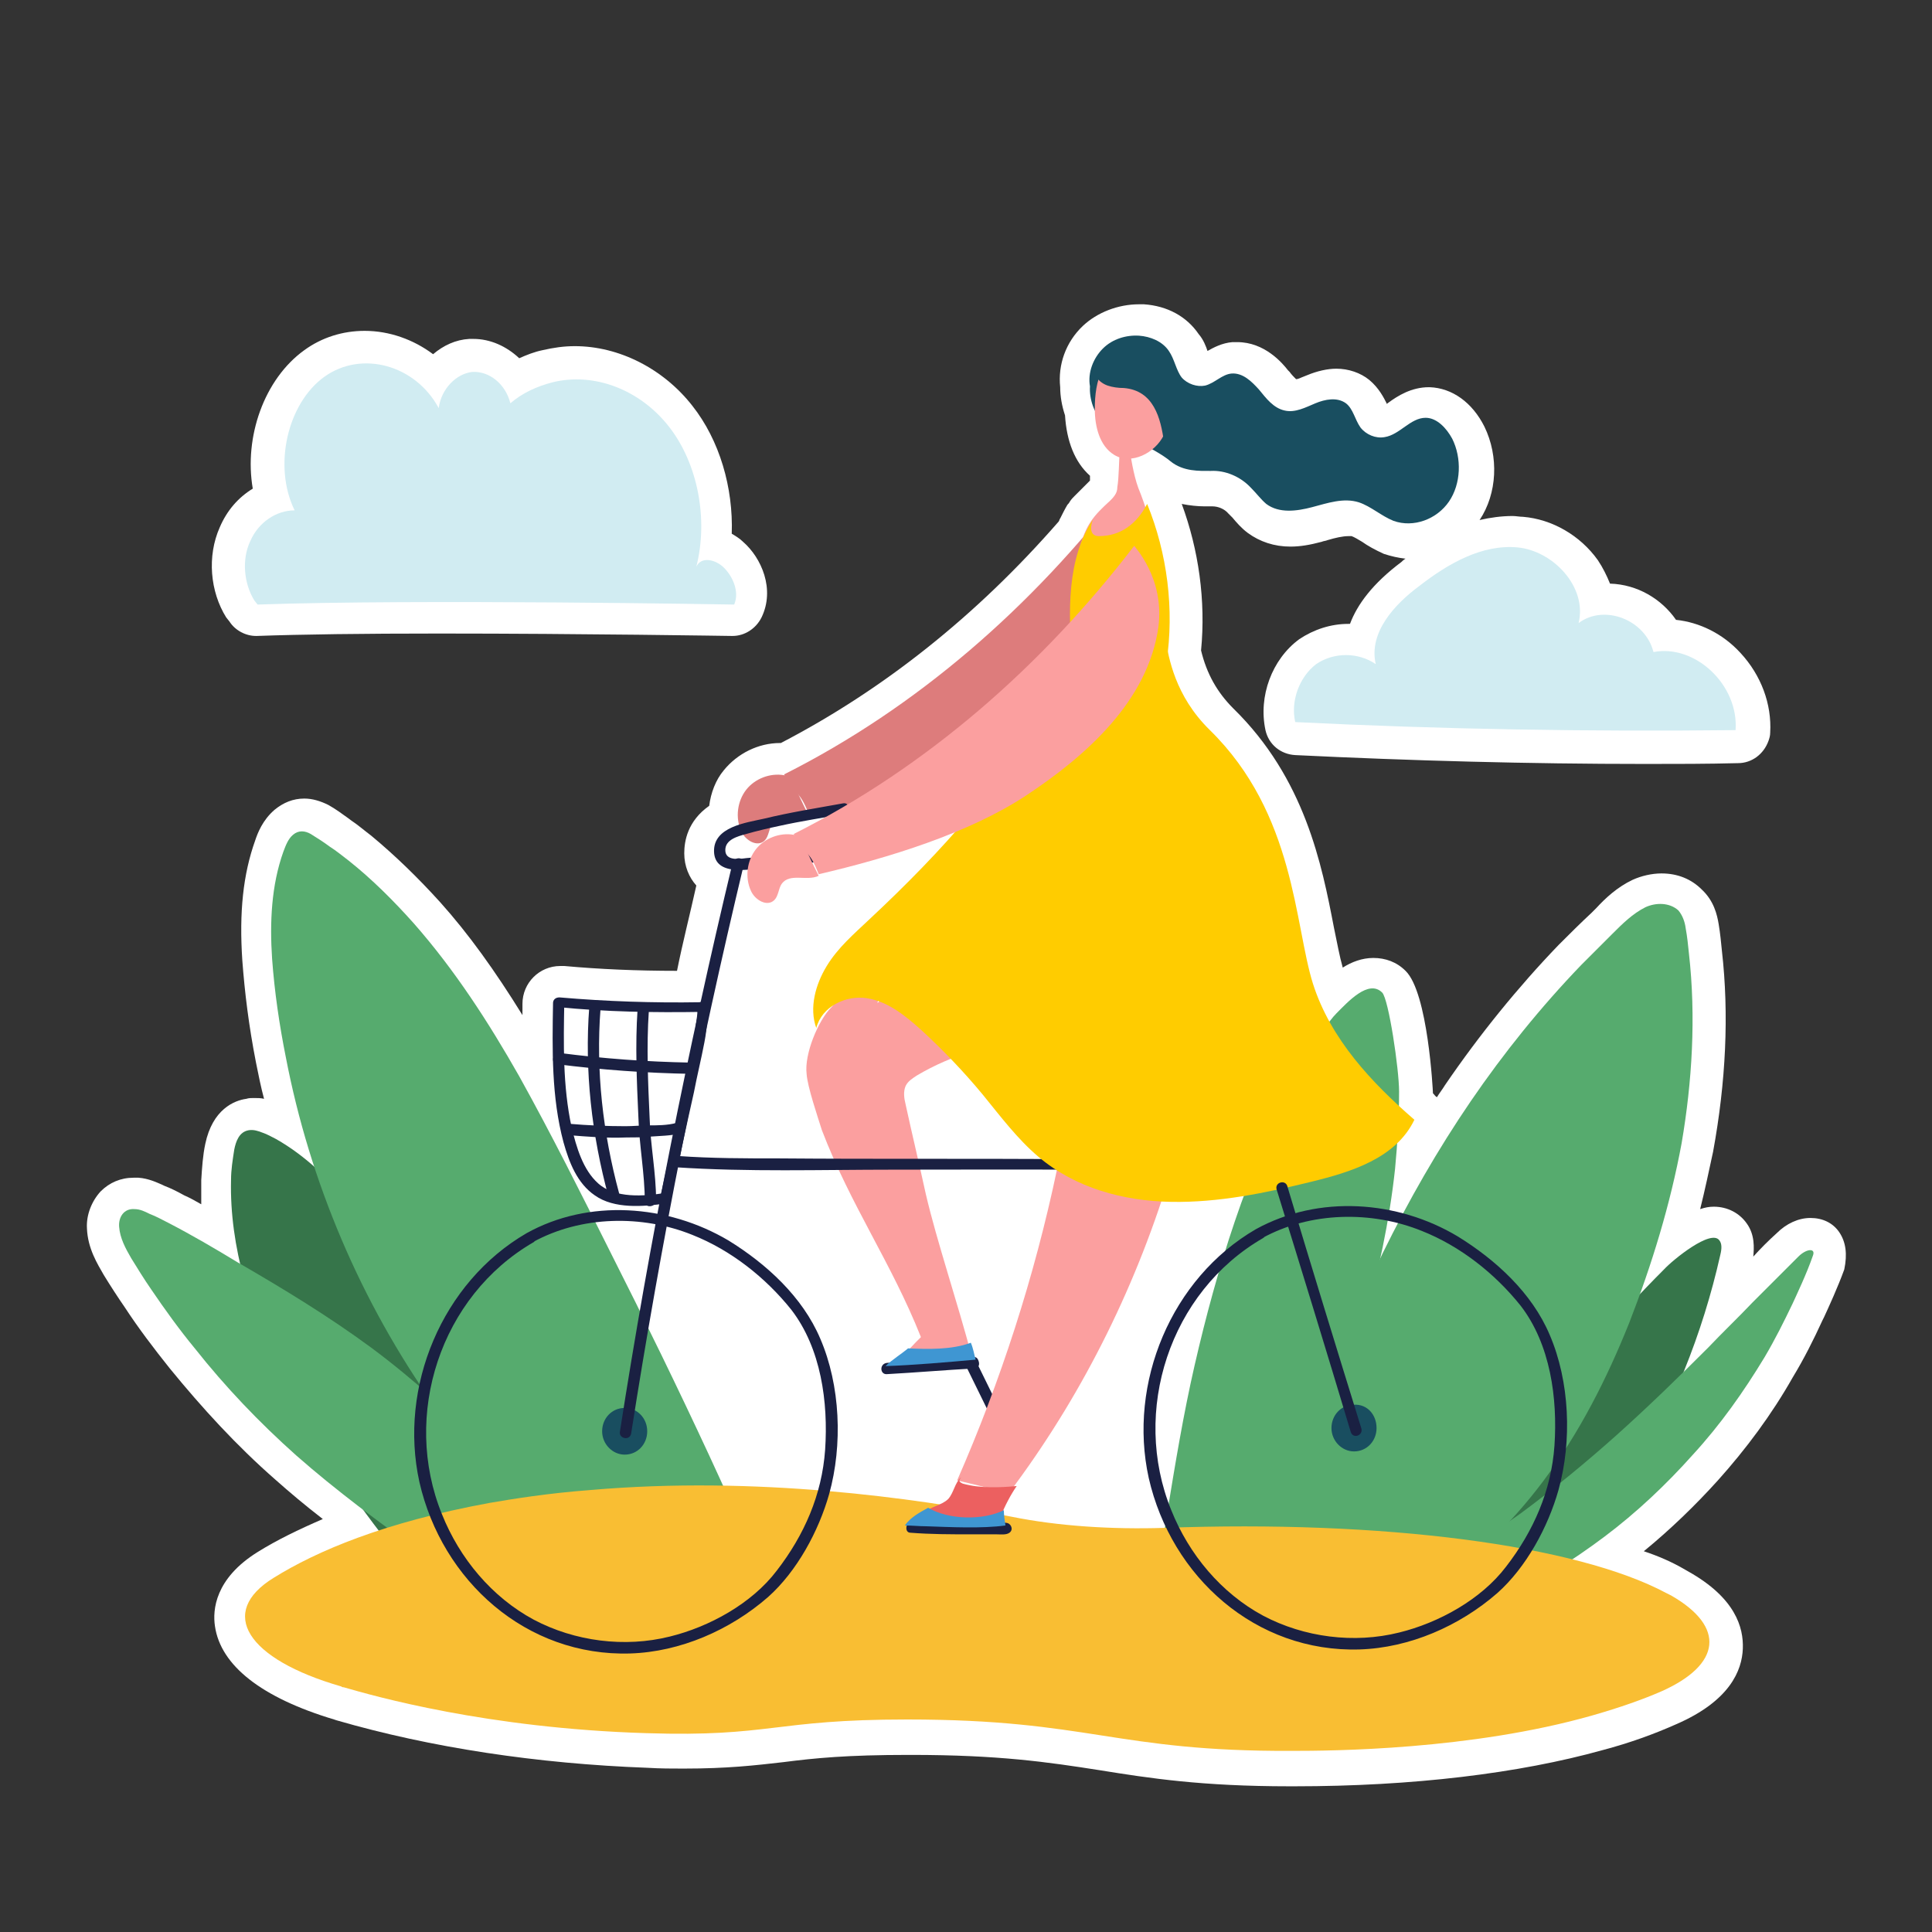 <?xml version="1.0" encoding="utf-8"?>
<!-- Generator: $$$/GeneralStr/196=Adobe Illustrator 27.6.0, SVG Export Plug-In . SVG Version: 6.00 Build 0)  -->
<svg version="1.1" id="圖層_1" xmlns="http://www.w3.org/2000/svg" xmlns:xlink="http://www.w3.org/1999/xlink" x="0px" y="0px"
	 viewBox="0 0 240 240" style="enable-background:new 0 0 240 240;" xml:space="preserve">
<rect x="0" y="0" width="240" height="240" fill="#333333" stroke="none"/>
<style type="text/css">
	.st0{fill:#FFFFFF;}
	.st1{fill:#36754A;}
	.st2{fill:#56AB6E;}
	.st3{fill:#F9BE33;}
	.st4{fill:#D1ECF2;}
	.st5{fill:#194E60;}
	.st6{fill:#DD7C7C;}
	.st7{fill:#FB9F9F;}
	.st8{fill:#1A2042;}
	.st9{fill:#FFCC00;}
	.st10{fill:#EC6060;}
	.st11{fill:#3F96D2;}
</style>
<g>
	<g>
		<path class="st0" d="M228.5,153.1c-0.8-1.2-2.1-1.8-3.6-1.8c-1.5,0-3,0.7-4.2,1.9c-1,0.9-2,1.9-2.9,2.9c0.1-1.1,0.2-2.7-0.8-4.1
			c-0.9-1.3-2.4-2.1-4.1-2.1c0,0,0,0,0,0c-0.6,0-1.1,0.1-1.7,0.3c0.6-2.4,1.1-4.8,1.6-7.1c1.6-8.7,2-17.1,1.1-25
			c-0.1-1-0.2-2.1-0.4-3.3c-0.2-1.2-0.6-2.9-2.1-4.3c-1.3-1.3-3-2-5-2c-1.2,0-2.5,0.3-3.6,0.8c-1.9,0.9-3.4,2.3-4.5,3.5
			c-0.2,0.2-0.4,0.4-0.6,0.6c-1.4,1.3-2.7,2.6-4.1,4c-5,5.2-9.8,11.1-14.1,17.4c-0.3,0.5-0.7,1-1,1.5c0,0,0,0,0,0
			c-0.2-0.1-0.3-0.3-0.5-0.5c0,0,0-0.1,0-0.1c0-0.1-0.6-12.4-3.4-15.1c-1.1-1.1-2.5-1.6-4-1.6c-1.4,0-2.7,0.5-3.8,1.2
			c-0.4-1.4-0.7-3.1-1.1-5c-1.5-7.8-3.6-18.5-12.5-27.2c-2-2-3.3-4.3-4-7.2c0.6-6.2-0.3-12.5-2.4-18.2c1,0.2,2,0.3,2.8,0.3
			c0.3,0,0.6,0,0.9,0l0.1,0c0.7,0,1.5,0.3,2,0.9c0.1,0.1,0.3,0.3,0.5,0.5c0.5,0.6,1.1,1.3,1.9,1.9c1.5,1.1,3.3,1.7,5.3,1.7
			c1.2,0,2.4-0.2,3.9-0.6c0.2-0.1,0.5-0.1,0.7-0.2c1-0.3,1.9-0.5,2.6-0.5c0.2,0,0.3,0,0.4,0c0.3,0.1,0.8,0.4,1.3,0.7
			c0.7,0.5,1.6,1,2.7,1.5c0.9,0.3,1.8,0.5,2.7,0.6c-0.2,0.1-0.4,0.3-0.5,0.4c-3.6,2.7-5.5,5.3-6.4,7.7c-0.1,0-0.2,0-0.2,0
			c-2.2,0-4.3,0.7-6.1,1.9c-3.4,2.5-5.1,7.1-4.2,11.3c0.4,1.8,1.9,3,3.7,3.1c14.4,0.7,29,1.1,43.5,1.1c3.8,0,7.7,0,11.5-0.1
			c1.7,0,3.2-1.1,3.8-2.8l0,0c0.1-0.3,0.2-0.6,0.2-1c0.2-3.5-1.1-7.1-3.7-9.9c-2.2-2.4-5.1-3.8-8-4.1c-1.8-2.6-4.8-4.4-8.2-4.5
			c-0.4-1-0.9-2-1.5-2.9c-2.2-3.1-5.7-5.1-9.3-5.4c-0.4,0-0.9-0.1-1.3-0.1c0,0,0,0,0,0c-1.4,0-2.8,0.2-4.1,0.5
			c2.2-3.3,2.4-7.9,0.6-11.6c-1.5-3-4-4.8-6.8-4.9c0,0,0,0-0.1,0c-2.2,0-3.9,1.1-5,1.9c-0.1,0.1-0.2,0.1-0.2,0.2c-0.4-0.8-1-2-2.2-3
			c-1.1-0.9-2.6-1.4-4.1-1.4c-1.1,0-2.4,0.3-3.6,0.8c-0.2,0.1-0.3,0.1-0.5,0.2c-0.3,0.1-0.6,0.3-0.9,0.3c-0.2-0.2-0.6-0.6-0.8-0.9
			l-0.2-0.2c-0.7-0.9-2.9-3.5-6.3-3.5c-0.2,0-0.4,0-0.6,0c-1.3,0.1-2.4,0.7-3.1,1.1c-0.2-0.6-0.5-1.4-1.1-2.1
			c-1.5-2.2-3.9-3.5-6.8-3.7c-0.2,0-0.4,0-0.6,0c0,0,0,0,0,0c-2.6,0-5.2,1-7,2.7c-2.1,2-3.1,4.8-2.8,7.6c0,1.1,0.2,2.3,0.6,3.5
			c0.2,3.2,1.2,5.8,3.1,7.5c0,0.2,0,0.4,0,0.6c-0.7,0.7-1.3,1.3-1.9,1.9c-0.2,0.2-0.4,0.4-0.6,0.7c-0.1,0.2-0.2,0.3-0.3,0.4
			c-0.3,0.5-0.6,1.1-0.9,1.7c-0.1,0.1-0.1,0.3-0.2,0.4c-10.2,11.7-21.8,20.9-34.5,27.5c0,0,0,0-0.1,0c-2.7,0-5.3,1.3-7,3.4
			c-1,1.2-1.6,2.8-1.8,4.4c-2.7,1.9-3.1,4.4-3.1,5.9c0,1.6,0.6,3,1.5,4c-0.8,3.6-1.7,7.1-2.4,10.6c-5,0-9.6-0.2-14-0.6
			c-0.2,0-0.3,0-0.5,0c-2.6,0-4.7,2.1-4.7,4.7l0,0.5c0,0.3,0,0.6,0,0.9c-3.4-5.5-6.7-10.1-10.2-14c-2.8-3.1-5.7-5.9-8.6-8.3
			c-0.8-0.6-1.6-1.3-2.5-1.9l-0.4-0.3c-0.7-0.5-1.5-1.1-2.4-1.6c-1-0.5-2-0.8-3-0.8c-1.4,0-2.6,0.5-3.7,1.4
			c-1.5,1.3-2.1,2.9-2.4,3.8c-1.5,4.2-2,8.9-1.6,14.9c0.3,4,0.8,8.1,1.7,12.7c0.3,1.5,0.6,3,1,4.5c-0.4-0.1-0.8-0.1-1.3-0.1
			c-0.3,0-0.6,0-0.9,0.1c-1.5,0.2-4.2,1.3-5.1,5.6c-0.3,1.4-0.4,2.9-0.5,4.5c0,1,0,2,0,3c-0.7-0.4-1.4-0.8-2.1-1.1
			c-0.9-0.5-1.7-0.9-2.5-1.2l-0.2-0.1c-0.7-0.3-1.7-0.8-3-0.9c-0.2,0-0.4,0-0.6,0c-1.6,0-3,0.6-4.1,1.7c-1.1,1.2-1.8,2.9-1.7,4.6
			c0.1,2.5,1.3,4.4,2.1,5.8c0.8,1.3,1.7,2.7,2.6,4c1.7,2.6,3.6,5.1,5.6,7.6c4,4.9,8.3,9.6,13.1,13.8c1.8,1.6,3.7,3.2,5.9,4.9
			c-3,1.3-5.7,2.6-8.1,4.1c-5.3,3.3-5.6,7.2-5.3,9.2c0.7,4.9,5.8,8.9,14.8,11.6l0.3,0.1c11.7,3.4,25,5.4,38.6,5.9
			c1.6,0.1,3.1,0.1,4.5,0.1c5.5,0,8.9-0.4,12.4-0.8c3.9-0.5,7.9-0.9,15.6-0.9l0.3,0c10.9,0,17,0.9,23.4,1.9c6.2,1,12.7,2,23.6,2
			l0.6,0c14.7,0,27.9-1.6,38.3-4.5c3.4-0.9,6.4-2,9.1-3.2c6.7-2.9,8.2-6.7,8.3-9.4c0.1-2.6-0.9-6.3-6.8-9.6
			c-0.2-0.1-0.5-0.3-0.7-0.4c-1.4-0.8-3-1.5-4.8-2.1c3.3-2.7,6.4-5.7,9.2-8.8c3.5-3.9,6.7-8.2,9.3-12.8c1.4-2.3,2.6-4.7,3.7-7.1
			l0.2-0.4c0.6-1.3,1.7-3.7,2.5-5.9C229.5,155.8,229.3,154.3,228.5,153.1z"/>
		<path class="st0" d="M28.5,77.2c0.7,1.1,2,1.8,3.3,1.8c0,0,0.1,0,0.1,0c5.6-0.2,13.2-0.3,22.7-0.3c17.7,0,36.1,0.3,36.3,0.3
			c0,0,0,0,0.1,0c1.5,0,2.9-0.9,3.6-2.3c1.7-3.5,0-7.4-2.3-9.4c-0.4-0.4-0.9-0.7-1.4-1c0.2-5.7-1.5-11.6-4.9-15.9
			c-3.6-4.6-9.1-7.4-14.6-7.4c-1.4,0-2.7,0.2-4,0.5c-1,0.2-2,0.6-2.9,1c-1.6-1.5-3.6-2.4-5.7-2.4c-0.2,0-0.4,0-0.5,0
			c-1.7,0.1-3.2,0.8-4.5,1.9c-2.4-1.8-5.4-2.9-8.5-2.9c0,0,0,0,0,0c-2.7,0-5.3,0.8-7.5,2.4c-5,3.6-7.5,10.8-6.4,17.2
			c-1.8,1.1-3.2,2.7-4.1,4.8c-1.6,3.6-1.2,8,0.8,11.2L28.5,77.2z"/>
	</g>
	<g>
		<g>
			<path class="st1" d="M213.6,154.1c-1-1.5-5.8,2.4-6.9,3.6c-5.9,5.9-11.4,12.3-16.2,19.1c-2.2,3-4.2,6.1-6.2,9.3
				c-1,1.7-2,3.3-2.9,5c-1,1.1-1.8,2.4-2.1,3.9c-0.1,0.3-0.3,0.6-0.4,0.8c-0.2,0.4-0.4,0.8-0.6,1.2c-0.2,0.3,0.4,0.5,0.5,0.2
				c0.2-0.3,0.3-0.7,0.5-1c0.1,0.9,0.5,1.8,1.2,2.5c0.6,0.6,1.4,0.9,2.3,1c1.8,0.2,3.7-0.3,5.3-1.2c2-1.1,3.9-2.4,5.6-4
				c3.5-3.1,6.3-6.9,8.8-10.9c5.2-8.5,9-17.9,11.2-27.7C213.9,155.1,213.9,154.5,213.6,154.1z"/>
			<path class="st1" d="M69,188.8c-0.3-1.2-0.8-2.3-1.4-3.3c-0.6-1.1-1.3-2.2-2-3.3c-4.4-7.3-9.3-14.7-14.3-21.8
				c-4.7-6.8-9.6-14.7-17-18.9c-0.6-0.3-1.1-0.6-1.7-0.8c-0.5-0.2-1.1-0.4-1.7-0.3c-1.2,0.2-1.6,1.4-1.8,2.4
				c-0.2,1.3-0.4,2.5-0.4,3.8c-0.4,16.5,10.6,33.9,20.5,46.3c2.4,3,7.1,5.1,11.1,4.9c2.2-0.1,4.4-1,6.1-2.5c0.9-0.8,1.8-1.8,2.2-2.9
				C69.2,191.2,69.3,190,69,188.8z"/>
			<path class="st2" d="M171.7,123.3c-1.7-1.7-4.3,1.2-5.7,2.6c-1,1-2.5,3.4-3.2,4.6c-0.8,1.3-1.5,2.7-2.2,4.1
				c-2.8,5.5-5.2,11.2-7.2,17.1c-2,5.9-3.6,11.8-5,17.9c-1.4,6.1-2.4,12.2-3.4,18.3c-0.5,3.1-0.9,6.2-1.3,9.3
				c-0.4,3.3-0.9,6.6-0.7,9.8c0.1,1.5,0.3,3.1,0.8,4.5c-0.1,0.2-0.2,0.5-0.3,0.7c-0.1,0.2,0.1,0.5,0.3,0.4c5.4-2.2,9-7.5,11.9-12.4
				c3.2-5.4,5.6-11.3,7.7-17.2c2.2-6.1,4.2-12.2,6-18.5c1.8-6.3,3.2-12.8,3.9-19.3c0.3-3.2,0.5-6.4,0.5-9.6
				C173.8,132.8,172.5,124.1,171.7,123.3z"/>
			<path class="st2" d="M209.8,118.4c-0.1-1-0.2-2-0.4-3.1c-0.1-0.8-0.4-1.6-0.9-2.2c-1.1-1-2.8-1-4.1-0.4c-1.6,0.8-2.9,2.1-4.1,3.3
				c-1.3,1.3-2.6,2.6-3.9,3.9c-5,5.2-9.6,10.9-13.7,16.9c-4.1,6-7.7,12.3-10.9,18.8c-3.1,6.4-5.8,13-8.2,19.8c0.1,0.2,0.2,0.5,0,0.8
				c-0.4,0.7-0.7,1.4-1,2.1c-2,6-3.8,12.1-5.3,18.2c-0.4,3.1-0.6,6.2-0.4,9.3c3-1,6.1-1.9,9.2-3c3.5-1.2,7-2.7,10.2-4.6
				c6-3.6,11.2-8.6,15.4-14.2c4.5-6,7.9-12.7,10.7-19.7c2.8-7.2,5.1-14.7,6.5-22.3C210.2,134.4,210.7,126.3,209.8,118.4z"/>
			<path class="st2" d="M225.2,156c-0.8,2.3-2,4.8-2.5,5.9c-1.1,2.3-2.2,4.5-3.5,6.7c-2.6,4.3-5.5,8.4-8.9,12.1
				c-3.3,3.7-7,7.2-11,10.2c-4,3-8.3,5.7-12.8,7.8c-5.3,2.6-11.1,4.8-17.1,4.7c-0.3,0-0.7,0-1,0c0.2-0.4,0.4-0.7,0.6-1
				c0.6-0.9,1.3-1.8,2.1-2.5c1.6-1.6,3.5-2.8,5.3-4c2-1.2,4.1-2.4,6.1-3.6c2.2-1.4,4.3-2.8,6.4-4.3c4.2-3.1,8.2-6.4,12-9.8
				c3.9-3.5,7.6-7.1,11.3-10.8c1.8-1.9,3.7-3.7,5.5-5.6c1.9-1.9,3.8-3.8,5.7-5.7C224.4,155.1,225.6,155,225.2,156z"/>
			<path class="st2" d="M97,204.4c-1.8-8.3-5.4-16-8.9-23.6c-3.9-8.4-8-16.8-12.2-25.1c-3.7-7.4-7.4-14.8-11.4-22
				c-3.8-6.7-8-13.2-13.1-19c-2.5-2.8-5.2-5.5-8.1-7.8c-0.8-0.6-1.5-1.2-2.3-1.7c-0.8-0.6-1.6-1.1-2.4-1.6c-0.7-0.4-1.5-0.5-2.2,0.1
				c-0.6,0.5-0.9,1.3-1.2,2.1c-1.5,4.2-1.7,8.8-1.4,13.3c0.3,4.1,0.9,8.2,1.7,12.2c1.5,7.8,3.8,15.3,6.9,22.6
				c3.1,7.3,7,14.3,11.6,20.8c4.7,6.6,10.1,12.8,16.4,17.8c1.5,1.2,3.1,2.4,4.7,3.5c3.3,2.4,6.8,4.5,10.5,6.2
				c3.1,1.4,6.2,2.5,9.5,3.4C95.8,205.1,96.4,204.8,97,204.4z"/>
			<path class="st2" d="M91.5,208.1c-4.9-4.5-9.9-9-14.8-13.5c-5.1-4.7-10.3-9.4-15.4-14.1c-4.9-4.5-9.8-9.1-15.2-13.1
				c-5.3-3.9-10.9-7.3-16.6-10.6c-2.8-1.7-5.7-3.4-8.6-4.9c-0.8-0.4-1.5-0.8-2.3-1.1c-0.6-0.3-1.2-0.6-1.9-0.6c-1.3-0.1-2,1-1.9,2.2
				c0.1,1.4,0.8,2.7,1.5,3.9c0.8,1.3,1.6,2.6,2.5,3.9c1.7,2.5,3.5,5,5.4,7.3c3.8,4.8,8,9.2,12.6,13.3c5,4.4,10.3,8.3,15.7,12.2
				c5.4,3.9,10.9,7.8,16.9,10.7c5.8,2.9,12.1,5.1,18.7,5.6c1.2,0.1,2.3,0.1,3.5-0.1C91.5,208.7,91.5,208.4,91.5,208.1z"/>
		</g>
		<path class="st3" d="M160.5,217.5c-22,0.1-25.1-3.9-47.8-3.9c-16.7,0-16.9,2.2-32.4,1.7c-19.8-0.6-33.8-4.6-37.6-5.7
			c-0.1,0-0.2,0-0.3-0.1C30.6,206.1,27,200.3,34,196c5.3-3.3,13.7-6.9,26.8-9.3c2.9-0.5,7.2-1.2,12.5-1.6c20.7-1.8,40.3,1,52.3,3.3
			c5.9,1.2,12.6,1.6,19,1.4c27.1-1,51.2,2.1,62.4,8.1c0.2,0.1,0.4,0.2,0.6,0.3c6.8,3.9,6.2,8.6-1.2,11.9c-2.3,1-5.1,2-8.6,3
			C182.7,217.4,165.4,217.5,160.5,217.5z"/>
		<path class="st4" d="M215.6,90.7L215.6,90.7c0.4-5.6-5-10.7-10.2-9.7c-1-4-6.1-6-9.3-3.6c1.1-4.5-3.2-9-7.6-9.4
			c-4.4-0.4-8.6,2-12.2,4.8c-3.1,2.3-6.3,5.8-5.4,9.7c-2.2-1.5-5.2-1.5-7.4,0c-2.1,1.6-3.2,4.6-2.6,7.2
			C179.1,90.6,197.3,90.9,215.6,90.7z"/>
		<g>
			<path class="st5" d="M135.4,48c-0.3-1.7,0.4-3.5,1.6-4.7c1.2-1.2,2.9-1.7,4.5-1.6c1.4,0.1,2.9,0.7,3.7,1.9c0.7,1,0.9,2.4,1.6,3.3
				c0.7,0.8,1.9,1.2,2.9,1c1.2-0.3,2.1-1.4,3.3-1.5c1.4-0.1,2.5,1,3.4,2c0.9,1.1,1.8,2.3,3.2,2.6c1.3,0.3,2.6-0.4,3.8-0.9
				c1.2-0.5,2.7-0.8,3.8,0c0.9,0.7,1.1,2,1.8,3c0.7,0.9,1.9,1.4,3,1.2c1.9-0.3,3.2-2.4,5.1-2.4c1.4,0,2.6,1.3,3.3,2.6
				c1.2,2.4,1.1,5.6-0.4,7.8c-1.5,2.2-4.4,3.3-6.9,2.4c-1.5-0.6-2.8-1.8-4.3-2.3c-1.9-0.6-3.9,0.1-5.8,0.6c-1.9,0.5-4.1,0.8-5.7-0.4
				c-0.7-0.6-1.2-1.3-1.9-2c-1.3-1.4-3.2-2.2-5-2.1c-1.4,0-3.4,0.1-5-1.2c-2-1.7-7.2-3.8-8.3-4.9C135.9,51.5,135.3,49.5,135.4,48"/>
			<path class="st6" d="M142.7,70.5c-1.3,9.2-9,16-16.4,20.9c-7.1,4.7-17.2,7.8-25.8,9.8c-1.2-3.1-1.5-2.1-3.1-5
				c16.5-8.3,30.8-20.8,42.3-35.8C139.7,60.6,143.6,64.4,142.7,70.5z"/>
			<path class="st6" d="M97.4,96.3c-1.7-0.3-3.6,0.4-4.7,1.8c-1.1,1.4-1.4,3.5-0.6,5.2c0.5,1.1,2,2,2.9,1.1c0.5-0.5,0.5-1.4,0.9-2
				c1-1.4,3.1-0.3,4.6-1c-0.8-1.6-1.6-3.3-2.3-4.9"/>
			<path class="st7" d="M110.1,120.1c-2.3-0.3-5.2,3.2-6.8,5c-1.7,1.7-3.4,5.9-3.1,8.3c0.1,1.6,1.4,5.4,1.9,7
				c3.6,9.4,8.6,16.4,12.3,25.7c-0.6,0.6-2.5,2.5-2.9,3.3c2.7-0.7,6.7,0.5,9.3-0.6c-1.9-7.2-4.4-14.5-5.8-20.5
				c-0.8-3.7-1.7-7.4-2.5-11.1c-0.2-0.8-0.3-1.6,0-2.3c0.3-0.6,0.8-0.9,1.4-1.3c2.2-1.3,4.5-2.3,6.9-3c-1.1-2.4-2.4-4.7-3.7-7
				c-0.4-0.6-0.8-1.3-1.5-1.6c-0.6-0.2-1.2-0.1-1.8,0c-1.8,0.5-3.4,1.3-4.8,2.6"/>
			<g>
				<path class="st8" d="M83.9,145c9,0.6,18.1,0.3,27.1,0.3c11.9,0,23.9-0.1,35.8,0.2c3.9,0.1,8,0.1,11.9,0.7
					c0.9,0.1,1.1-1.2,0.2-1.4c-3.3-0.5-6.6-0.5-9.9-0.6c-5.4-0.2-10.8-0.2-16.1-0.2c-12-0.1-24.1,0-36.1-0.1c-4.2,0-8.4,0-12.6-0.3
					C83.3,143.6,83,145,83.9,145L83.9,145z"/>
			</g>
			<g>
				<path class="st8" d="M120.1,169.9c0.9,1.8,1.8,3.7,2.7,5.5c0.2,0.3,0.5,0.5,0.9,0.4c0.3-0.1,0.6-0.5,0.4-0.9
					c-0.9-1.8-1.8-3.7-2.7-5.5c-0.2-0.3-0.5-0.5-0.9-0.4C120.2,169.1,120,169.5,120.1,169.9L120.1,169.9z"/>
			</g>
			<path class="st7" d="M131.3,145.3c-2.8,13.3-7,26.3-12.4,38.6c1.7,0.4,3.4,0.8,5.1,1.3c0.4,0.1,0.8,0.2,1.1,0.1
				c0.5-0.1,0.8-0.6,1.1-1c8.6-11.7,15.2-25.1,19.4-39.3c-4.9,0-9.8,0-14.6,0"/>
			<g>
				<path class="st7" d="M143.8,46.8c0.3-1.7-1.7-2.5-3.3-2.6c-1.6-0.1-2.7,0.2-3.5,1.6c-0.8,1.5-1,3.3-1,5c0,2.2,0.6,4.6,2.4,5.7
					c2.1,1.3,5.1-0.2,6.2-2.5C145.5,51.6,144.8,49.2,143.8,46.8"/>
			</g>
			<path class="st7" d="M139.1,56c-0.1,1.1-0.1,3.4-0.3,4.5c0,0.4-0.1,0.7-0.3,1c-0.2,0.3-0.4,0.5-0.6,0.7c-2.1,1.9-3,3-3.8,5.9
				c4.3,0.2,5.3,0.1,9.6-0.3c-0.6-2.3-1.4-5-2.3-7.2c-0.6-1.6-1-4.3-1-4.3c-0.1-0.2-0.2-0.3-0.4-0.3c-0.2,0,0,0.4,0.1,0.2"/>
			<path class="st9" d="M135.8,64.5c-0.3,0.6-0.6,2.1,0.7,2.1c2.7,0,4.7-1.5,6-4c2.5,6.1,3.4,13.1,2.4,19.7
				c-3.9,0.6-7.8,0.5-11.7-0.3C132.7,76.1,132.5,69.4,135.8,64.5"/>
			<path class="st9" d="M144.8,79.6c0.4,2,1.1,6.8,5.5,11.1c10.6,10.4,10.5,24.2,12.8,31.5c2.2,6.9,7.3,12.3,12.6,16.9
				c-2.3,4.8-7.9,6.5-12.8,7.7c-5.7,1.4-11.5,2.6-17.4,2.5c-5.9-0.1-11.9-1.7-16.5-5.6c-2.6-2.2-4.7-5-6.9-7.7
				c-2.4-2.9-4.9-5.5-7.6-8c-2-1.8-4.2-3.6-6.8-4c-2.6-0.4-5.6,1-6.3,3.7c-0.9-2.5-0.1-5.4,1.3-7.7c1.4-2.3,3.4-4,5.3-5.8
				c9.1-8.5,17-17.3,23.2-28.3c0.5-0.9,1.6-3.2,1.9-4.5c0.2-1.1,1.8-0.5,2.9-0.8C138.9,79.8,141.8,79.4,144.8,79.6"/>
			<g>
				<path class="st8" d="M65.4,153.2c-10.5,6.1-15.9,19.1-13.3,30.9c2.8,12.3,13.3,21.7,26.2,21.3c6.2-0.2,12.4-2.9,17.1-7
					c3.6-3.2,6.3-8.2,7.6-12.8c1.7-6.1,1.4-13.5-1.1-19.3c-2.2-5.2-6.7-9.3-11.4-12.2C82.9,149.6,73.1,148.9,65.4,153.2
					c-0.8,0.4,0,1.5,0.8,1.1c6-3.3,13.6-3.4,19.8-0.9c4.8,1.9,9.1,5.3,12.3,9.3c3.7,4.8,4.6,11.5,4.2,17.4c-0.4,5.6-2.6,10.6-6,15
					c-3.1,4.1-8.4,7-13.3,8.2c-5.6,1.4-11.8,0.6-16.9-2.1c-5.2-2.8-9.2-7.6-11.4-13.1c-5-12.3-0.2-27.1,11.4-33.8
					C66.9,153.9,66.1,152.7,65.4,153.2L65.4,153.2z"/>
			</g>
			<path class="st5" d="M80.4,177.8c0,1.6-1.2,2.9-2.8,2.9c-1.5,0-2.8-1.3-2.8-2.9c0-1.6,1.2-2.9,2.8-2.9
				C79.2,174.9,80.4,176.2,80.4,177.8z"/>
			<g>
				<path class="st8" d="M156,152.7c-10.5,6.1-15.9,19.1-13.3,30.9c2.8,12.3,13.3,21.7,26.2,21.3c6.2-0.2,12.4-2.9,17.1-7
					c3.6-3.2,6.3-8.2,7.6-12.8c1.7-6.1,1.4-13.5-1.1-19.3c-2.2-5.2-6.7-9.3-11.4-12.2C173.6,149.1,163.8,148.4,156,152.7
					c-0.8,0.4,0,1.5,0.8,1.1c6-3.3,13.6-3.4,19.8-0.9c4.8,1.9,9.1,5.3,12.3,9.3c3.7,4.8,4.6,11.5,4.2,17.4c-0.4,5.6-2.6,10.6-6,15
					c-3.1,4.1-8.4,7-13.3,8.2c-5.6,1.4-11.8,0.6-16.9-2.1c-5.2-2.8-9.2-7.6-11.4-13.1c-5-12.3-0.2-27.1,11.4-33.8
					C157.6,153.4,156.8,152.2,156,152.7L156,152.7z"/>
			</g>
			<path class="st5" d="M171,177.4c0,1.6-1.2,2.9-2.8,2.9c-1.5,0-2.8-1.3-2.8-2.9s1.2-2.9,2.8-2.9C169.8,174.4,171,175.7,171,177.4z
				"/>
			<g>
				<path class="st8" d="M78.4,178.1c3.7-23.7,8.4-47.3,14-70.7c0.2-0.9-1.1-1.1-1.4-0.2c-5.6,23.4-10.3,46.9-14,70.7
					C76.9,178.7,78.2,179,78.4,178.1L78.4,178.1z"/>
			</g>
			<g>
				<path class="st8" d="M104.7,99.8c-3.3,0.6-6.5,1.1-9.8,1.9c-2.2,0.5-6.3,1-6.2,4.1c0.1,3.1,4.4,2.2,6.3,2
					c3.4-0.3,6.8-0.7,10.1-1.3c0.9-0.1,0.8-1.5-0.1-1.4c-0.1,0-0.2,0-0.3,0c-0.9,0.1-0.8,1.5,0.1,1.4c0.1,0,0.2,0,0.3,0
					c0-0.5-0.1-0.9-0.1-1.4c-2.7,0.4-5.5,0.8-8.2,1.1c-1.4,0.1-2.7,0.3-4.1,0.4c-0.8,0.1-2.6,0.4-2.6-1c0-1.3,1.5-1.7,2.6-2
					c1.4-0.4,2.7-0.7,4.1-1c2.7-0.6,5.4-1,8.1-1.5C105.7,101,105.6,99.6,104.7,99.8L104.7,99.8z"/>
			</g>
			<g>
				<path class="st8" d="M87,124.5c-5.8,0.1-11.7-0.1-17.5-0.6c-0.5,0-0.8,0.3-0.8,0.7c-0.1,5.8-0.2,11.7,1.3,17.3
					c0.7,2.5,1.7,5.1,3.9,6.6c2.4,1.7,6,1.4,8.8,1c0.3,0,0.6-0.2,0.6-0.6c1-4.4,1.9-8.8,2.9-13.2c0.4-2.1,0.9-4.1,1.3-6.2
					c0.2-1,0.3-2,0.4-3c0.1-0.6,0.3-1.3-0.2-1.8c-0.2-0.2-0.5-0.3-0.8-0.2c0,0-0.1,0-0.1,0c-0.8,0.3-0.4,1.6,0.5,1.3
					c0,0,0.1,0,0.1,0c-0.3-0.1-0.5-0.2-0.8-0.2c0.1,0.1-0.1,1.2-0.1,1.3c-0.1,0.5-0.1,1-0.2,1.5c-0.1,0.9-0.3,1.8-0.5,2.7
					c-0.4,1.9-0.8,3.8-1.2,5.8c-0.9,4-1.7,7.9-2.6,11.9c0.2-0.2,0.4-0.4,0.6-0.6c-2.6,0.4-6.2,0.7-8.3-1.2c-1.9-1.7-2.7-4.5-3.3-7
					c-1.1-5.1-1-10.4-0.9-15.6c-0.3,0.2-0.5,0.5-0.8,0.7c5.9,0.6,11.9,0.7,17.9,0.6C88,125.9,87.9,124.5,87,124.5L87,124.5z"/>
			</g>
			<g>
				<path class="st8" d="M69.2,132.2c5.5,0.7,11.1,1.1,16.7,1.2c0.9,0,0.8-1.3-0.1-1.4c-5.5-0.1-10.9-0.5-16.3-1.2
					C68.6,130.8,68.4,132.1,69.2,132.2L69.2,132.2z"/>
			</g>
			<g>
				<path class="st8" d="M84,139.5c-1.1,0.3-2.4,0.3-3.5,0.3c-0.9,0-1.8,0.1-2.8,0.1c-2.3,0-4.7-0.1-7-0.3c-0.9-0.1-1.1,1.3-0.2,1.4
					c2.4,0.2,4.9,0.4,7.3,0.3c1,0,1.9,0,2.9-0.1c1.3-0.1,2.6-0.1,3.8-0.4C85.3,140.6,84.8,139.3,84,139.5L84,139.5z"/>
			</g>
			<g>
				<path class="st8" d="M73.2,125.1c-0.6,7.9,0.3,15.9,2.4,23.6c0.2,0.9,1.5,0.4,1.3-0.5c-2-7.4-2.9-15.2-2.3-22.9
					C74.6,124.5,73.3,124.3,73.2,125.1L73.2,125.1z"/>
			</g>
			<g>
				<path class="st8" d="M81.5,149.1c0-3.4-0.7-6.8-0.8-10.2c-0.2-4.4-0.4-8.9-0.1-13.3c0.1-0.9-1.3-1.1-1.4-0.2
					c-0.3,4.4-0.1,8.9,0.1,13.3c0.1,3.6,0.8,7.1,0.8,10.6C80.1,150.1,81.5,150,81.5,149.1L81.5,149.1z"/>
			</g>
			<g>
				<path class="st8" d="M169.1,177.4c-3.1-10-6.2-20.1-9.2-30.1c-0.3-0.8-1.6-0.4-1.3,0.5c3.1,10,6.2,20.1,9.2,30.1
					C168.1,178.8,169.4,178.3,169.1,177.4L169.1,177.4z"/>
			</g>
			<path class="st10" d="M119.4,183.5c-0.8,0.7-0.9,1.9-1.6,2.7c-0.8,0.8-2.1,0.9-3,1.7c-0.1,0.1-0.2,0.2-0.2,0.3
				c0,0.2,0.2,0.3,0.4,0.4c2.6,0.8,5.3,1.2,8,1c0.4,0,0.9-0.1,1.2-0.4c0.2-0.2,0-0.6,0.1-0.8c0.5-1.3,1.3-2.8,2-3.8
				c-2.1,0.2-4.6,0.3-6.7-0.3c-0.2-0.1-0.5-0.2-0.4-0.5"/>
			<g>
				<path class="st8" d="M110.2,170.7c3.6-0.2,7.1-0.5,10.7-0.7c-0.2-0.2-0.5-0.4-0.7-0.6c0.1-0.1,0.1-0.2,0.2-0.4
					c-0.8,0.4,0,1.5,0.8,1.1c0.3-0.2,0.5-0.5,0.4-0.9c-0.1-0.4-0.3-0.7-0.7-0.6c-3.6,0.2-7.1,0.5-10.7,0.7
					C109.2,169.4,109.3,170.8,110.2,170.7L110.2,170.7z"/>
			</g>
			<g>
				<path class="st8" d="M113.1,190.4c2.5,0.2,5,0.2,7.5,0.2c1.1,0,2.1,0,3.2,0c0.5,0,1.2,0.1,1.6-0.2c0.7-0.5-0.1-1.6-0.8-1.1
					c0.4-0.3,0.4-0.1,0.2-0.1c-0.1,0-0.2,0-0.3,0c-0.3,0-0.7,0-1,0c-1.1,0-2.1,0-3.2,0c-2.3,0-4.7,0-7-0.2
					C112.5,189,112.3,190.4,113.1,190.4L113.1,190.4z"/>
			</g>
			<path class="st11" d="M112.8,167.5c-0.7,0.6-2.1,1.5-2.8,2.2c3.3-0.1,7.9-0.5,11.2-0.8c-0.2-0.7-0.3-1.4-0.6-2.1
				C118.2,167.7,115.2,167.6,112.8,167.5"/>
			<path class="st11" d="M115.3,187.3c2.5,1.5,6.8,1.6,9.4,0.3c0,0.5,0.1,1.3,0.2,1.9c-2.9,0.4-6.9,0.2-9.8,0.1
				c-0.9,0-1.8-0.1-2.7-0.1C113.1,188.5,114.2,187.9,115.3,187.3"/>
			<path class="st7" d="M143.9,77.9c-1.3,9.2-9,16-16.4,20.9c-7.1,4.7-17.2,7.8-25.8,9.8c-1.2-3.1-1.5-2.1-3.1-5
				c16.5-8.3,30.8-20.8,42.3-35.8C140.9,67.9,144.7,71.8,143.9,77.9z"/>
			<path class="st7" d="M98.6,103.7c-1.7-0.3-3.6,0.4-4.7,1.8c-1.1,1.4-1.4,3.5-0.6,5.2c0.5,1.1,2,2,2.9,1.1c0.5-0.5,0.5-1.4,0.9-2
				c1-1.4,3.1-0.3,4.6-1c-0.8-1.6-1.6-3.3-2.3-4.9"/>
			<path class="st5" d="M136.8,44.9c-0.6,0.2-0.9,1.1-0.7,1.7c0.2,0.6,0.9,1.1,1.5,1.3c0.6,0.2,1.3,0.3,2,0.3c3.7,0.3,4.6,3.7,5,6.8
				c0.5-2.2,2.4-4.9,1-7.5c-1.1-1.9-2.3-4-4.4-4.4c-2.1-0.4-4.5,1-4.9,3.2c0,0.3-0.2,0.6-0.4,0.6"/>
		</g>
		<path class="st4" d="M31.6,74.6c-1.3-2.1-1.6-5.1-0.5-7.4c1-2.3,3.2-3.8,5.5-3.8c-2.7-5.5-0.9-13.3,3.7-16.6
			c4.6-3.3,11.3-1.5,14.2,3.9c0.3-2.4,2.2-4.3,4.2-4.5c2.1-0.1,4.1,1.5,4.7,3.9c1.5-1.3,3.3-2.1,5.2-2.6c5.2-1.3,10.9,0.9,14.5,5.5
			c3.6,4.6,4.9,11.5,3.4,17.4c0.6-1.3,2.3-0.9,3.3,0c1.2,1.1,2.1,3.1,1.4,4.7c0,0-39.4-0.7-59.2,0"/>
	</g>
</g>
</svg>
